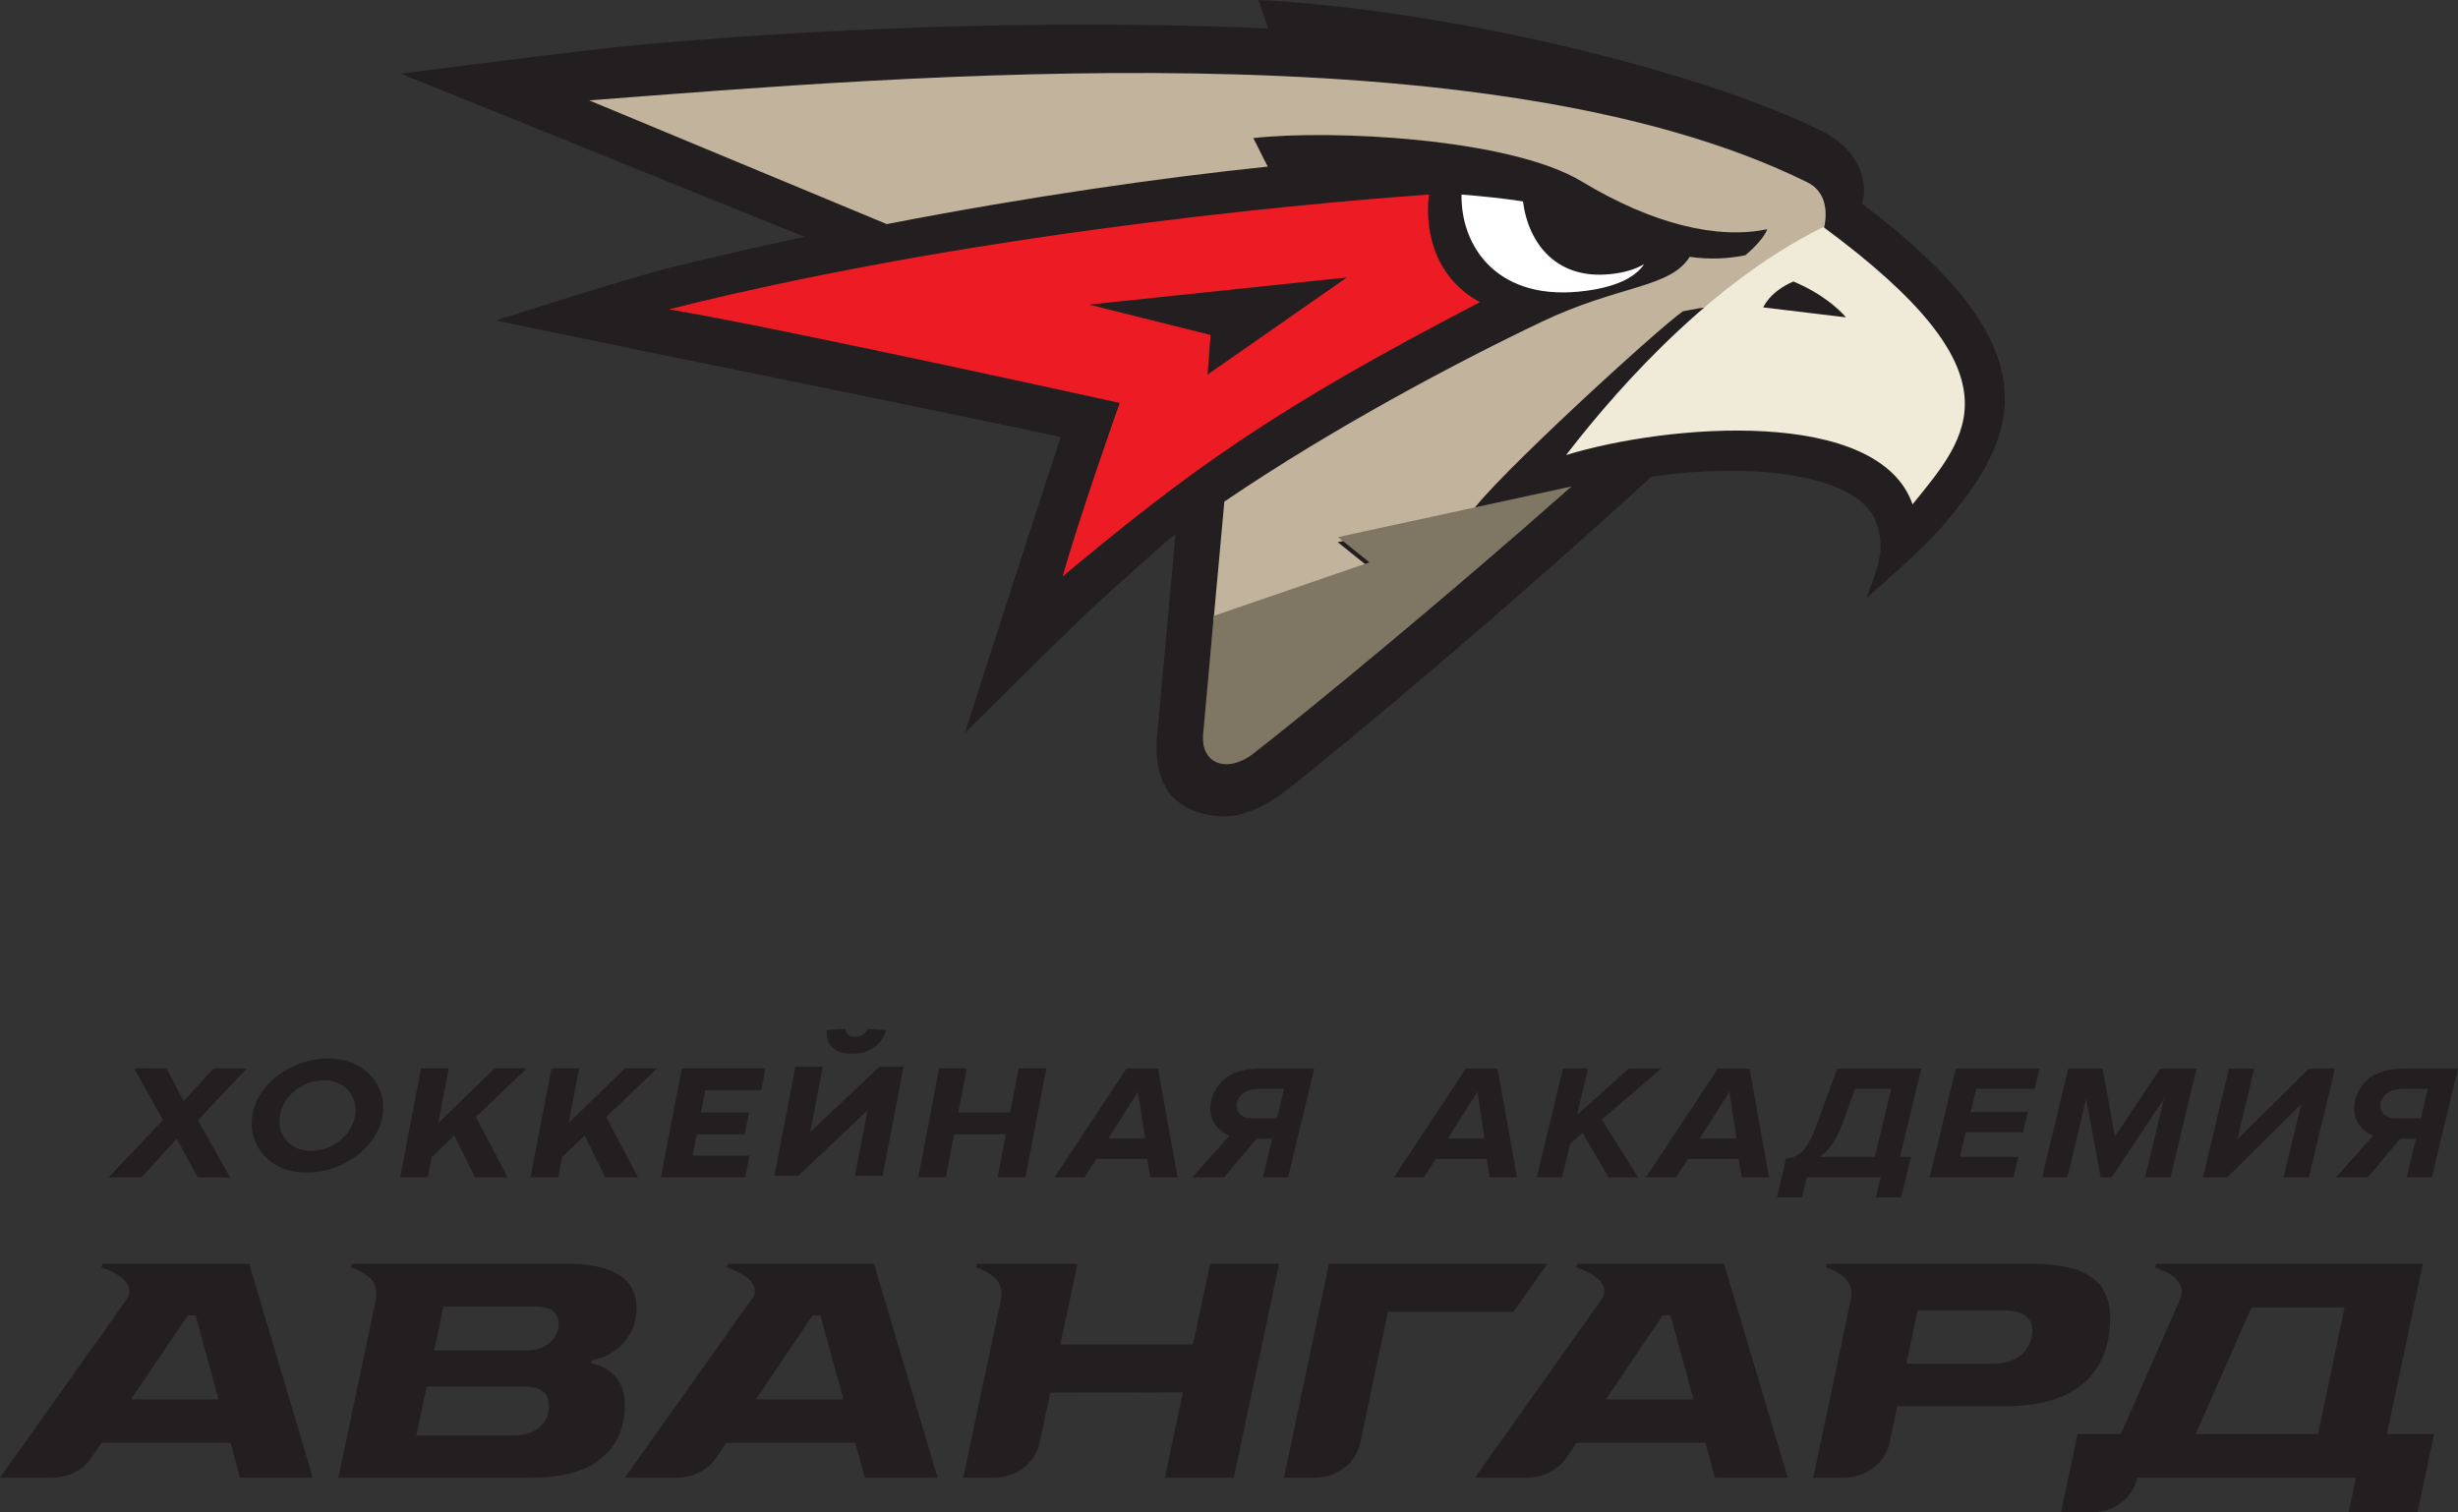 <svg width="104" height="64" viewBox="0 0 104 64" fill="none" xmlns="http://www.w3.org/2000/svg">
    <rect x="0" y="0" width="104" height="64" fill="#333333" stroke="none"/>
    <path d="M84.816 16.524C84.637 14.091 82.764 11.634 78.776 8.608V8.605C78.964 8.201 79.059 6.539 77.071 5.542C72.067 3.039 61.318 0.403 53.245 0C53.324 0.205 53.514 0.776 53.648 1.202C44.026 0.782 34.215 1.236 26.95 1.908C24.518 2.133 16.957 3.118 16.957 3.118L34.04 10.021C32.216 10.41 30.366 10.83 28.504 11.286C26.603 11.753 20.973 13.564 20.973 13.564C20.973 13.564 25.972 14.595 27.801 14.971C31.202 15.669 40.79 17.604 44.883 18.497C44.342 20.078 40.818 31.025 40.818 31.025C40.818 31.025 45.382 26.465 46.799 25.191C48.601 23.57 49.196 23.021 49.737 22.601C49.529 24.932 49.07 29.937 48.952 31.169C48.857 32.154 49.062 33.176 49.666 33.774C50.24 34.342 51.247 34.614 52.132 34.522C52.854 34.446 53.75 33.973 54.405 33.462C57.156 31.315 64.046 25.51 69.873 20.171C70.2 20.124 70.528 20.081 70.856 20.048C74.855 19.63 78.728 20.232 79.39 22.121C79.824 23.362 79.377 24.126 78.974 25.314C79.661 24.697 81.431 23.155 82.124 22.336C83.251 21.005 84.993 18.936 84.816 16.524Z" fill="#231F20"/>
    <path d="M53.564 7.058C53.59 7.056 53.617 7.053 53.642 7.051C53.406 6.618 53.206 6.17 53.027 5.844C56.305 5.473 63.892 5.844 66.921 7.677C69.95 9.508 72.702 10.137 74.773 9.699C74.589 10.202 73.845 10.801 73.845 10.801C73.125 10.947 72.361 10.991 71.495 10.868C70.64 12.208 68.532 12.042 65.209 13.626C61.659 15.318 56.369 18.12 51.803 21.226C51.668 22.782 51.382 25.805 51.343 26.276L57.93 24.011L56.601 22.942L62.224 21.721C63.134 20.328 70.102 13.946 71.205 13.171C71.655 13.085 72.029 13.014 72.326 12.992C73.774 11.775 75.396 10.632 77.133 9.778C77.163 9.685 77.19 9.594 77.205 9.507C77.306 8.936 77.262 8.107 76.47 7.714C63.069 1.084 38.28 3.225 24.932 4.248L37.52 9.483C43.545 8.314 49.116 7.523 53.564 7.058Z" fill="#C2B39C"/>
    <path d="M56.612 22.727L57.943 23.796L51.354 26.061C51.354 26.061 51 30.099 50.908 31.05C50.784 32.342 51.941 32.74 53.038 31.884C55.486 29.973 61.183 25.286 66.492 20.584L56.612 22.727Z" fill="#7F7764"/>
    <path d="M68.364 11.57C65.864 11.947 64.66 10.281 64.439 8.523C63.541 8.382 62.646 8.3 61.839 8.232C61.799 10.437 63.376 12.839 67.171 12.297C68.58 12.097 69.256 11.643 69.566 11.176C69.278 11.349 68.894 11.492 68.364 11.57Z" fill="white"/>
    <path d="M74.606 13.008C74.606 13.008 74.858 12.355 75.879 11.911C77.409 12.55 78.103 13.428 78.103 13.428L74.606 13.008ZM77.147 9.607C71.923 12.17 67.719 17.365 66.263 19.256C70.576 17.931 79.484 17.211 80.922 21.341C83.285 18.424 85.67 15.889 77.147 9.607Z" fill="#F0EBD8"/>
    <path d="M46.075 12.89L56.989 11.74L51.093 15.851L51.22 14.174L46.075 12.89ZM62.622 12.785C60.833 11.833 60.26 9.973 60.456 8.232C60.454 8.233 60.452 8.232 60.451 8.232C57.592 8.439 42.209 9.589 28.301 13.09C32.792 13.831 47.376 17.05 47.376 17.05C47.376 17.05 45.78 21.538 44.957 24.394C50.279 19.963 53.798 17.355 62.622 12.785Z" fill="#ED1C24"/>
    <path d="M54.325 62.529L56.23 53.477H65.477L64.032 55.511H58.722L57.553 61.058C57.373 61.912 56.559 62.529 55.612 62.529H54.325Z" fill="#231F20"/>
    <path d="M5.542 59.214L7.945 55.663H8.275L9.248 59.214H5.542ZM10.543 53.477H4.343C4.323 53.527 4.303 53.579 4.284 53.629C4.91 53.845 5.814 54.297 5.343 55.009L0 62.529H2.199C2.883 62.529 3.518 62.205 3.879 61.672L4.294 61.058H9.753L10.156 62.529H13.235L10.543 53.477Z" fill="#231F20"/>
    <path d="M31.979 59.214L34.382 55.662H34.712L35.685 59.214H31.979ZM36.98 53.477H30.808C30.789 53.527 30.768 53.579 30.75 53.628C31.329 53.828 32.145 54.232 31.889 54.856L26.437 62.529H28.637C29.32 62.529 29.956 62.205 30.316 61.671L30.731 61.058H36.19L36.593 62.529H39.672L36.98 53.477Z" fill="#231F20"/>
    <path d="M67.947 59.214L70.35 55.662H70.68L71.653 59.214H67.947ZM72.948 53.477H66.753C66.735 53.527 66.714 53.579 66.695 53.628C67.308 53.84 68.187 54.28 67.776 54.969L62.406 62.529H64.604C65.288 62.529 65.923 62.205 66.284 61.671L66.7 61.058H72.159L72.562 62.529H75.64L72.948 53.477Z" fill="#231F20"/>
    <path d="M98.075 60.684H92.903L95.263 55.322H99.204L98.075 60.684ZM100.994 60.684L102.512 53.477H91.234C91.214 53.527 91.194 53.579 91.175 53.628C91.786 53.839 92.513 54.224 92.253 54.955L89.732 60.684H87.902L87.203 64H88.49C89.437 64 90.251 63.383 90.432 62.529H99.679L99.37 64H102.287L102.986 60.684H100.994Z" fill="#231F20"/>
    <path d="M23.329 56.749C23.081 57.011 22.733 57.144 22.293 57.144H18.369L18.764 55.286H22.618C23.294 55.286 23.638 55.532 23.638 56.016C23.638 56.28 23.528 56.54 23.329 56.749ZM22.933 60.289C22.649 60.593 22.258 60.741 21.739 60.741H17.613L18.052 58.672H22.106C22.383 58.672 23.228 58.672 23.228 59.458C23.228 59.806 23.132 60.078 22.933 60.289ZM25.198 57.733L25.011 57.684L25.046 57.557L25.228 57.516C25.684 57.413 26.073 57.142 26.273 56.938C26.69 56.514 26.935 56.038 26.935 55.335C26.935 53.799 25.347 53.477 24.013 53.477H14.901C14.88 53.527 14.86 53.579 14.841 53.628C15.465 53.844 16.065 54.194 15.902 55.001L14.317 62.529H22.503C23.956 62.529 24.994 62.192 25.674 61.499C26.181 60.987 26.437 60.297 26.437 59.448C26.437 58.599 26.021 57.962 25.198 57.733Z" fill="#231F20"/>
    <path d="M51.201 53.477L50.477 56.889H44.865L45.59 53.477H41.345C41.325 53.527 41.305 53.579 41.286 53.628C41.911 53.845 42.516 54.196 42.345 55.009H42.346L40.753 62.529H42.044C42.991 62.529 43.804 61.914 43.986 61.061L44.44 58.932L50.051 58.919L49.285 62.529H52.204L54.121 53.477H51.201Z" fill="#231F20"/>
    <path d="M85.684 57.159C85.483 57.409 85.09 57.706 84.353 57.706H80.658L81.139 55.45H84.763C85.576 55.45 85.989 55.734 85.989 56.295C85.989 56.479 85.948 56.836 85.684 57.159ZM85.945 53.477H77.305C77.285 53.527 77.265 53.579 77.245 53.628C77.871 53.845 78.476 54.196 78.305 55.009L76.722 62.529H78.009C78.956 62.529 79.772 61.911 79.95 61.056L80.276 59.505H84.806C86.469 59.505 87.645 59.109 88.402 58.294C88.986 57.661 89.283 56.806 89.283 55.752C89.283 54.2 88.222 53.477 85.945 53.477Z" fill="#231F20"/>
    <path d="M7.771 46.598L9.034 45.211H10.445L8.37 47.405L9.743 49.828L8.366 49.824L7.476 48.186L5.984 49.824H4.592L6.896 47.395L5.673 45.208L7.048 45.211L7.771 46.598Z" fill="#231F20"/>
    <path d="M11.826 47.44C11.826 47.621 11.857 47.788 11.922 47.941C11.986 48.093 12.076 48.226 12.193 48.339C12.31 48.452 12.449 48.541 12.611 48.604C12.772 48.667 12.949 48.699 13.141 48.699C13.305 48.699 13.466 48.678 13.625 48.637C13.782 48.597 13.931 48.539 14.071 48.465C14.212 48.39 14.34 48.3 14.459 48.195C14.578 48.089 14.68 47.974 14.765 47.845C14.852 47.718 14.918 47.581 14.966 47.434C15.014 47.286 15.04 47.133 15.04 46.972C15.04 46.791 15.006 46.624 14.941 46.47C14.876 46.317 14.784 46.184 14.669 46.072C14.554 45.96 14.415 45.872 14.252 45.808C14.089 45.745 13.911 45.714 13.717 45.714C13.472 45.714 13.237 45.759 13.011 45.848C12.784 45.937 12.583 46.059 12.407 46.214C12.231 46.369 12.09 46.552 11.984 46.762C11.878 46.972 11.826 47.198 11.826 47.44ZM10.648 47.536C10.648 47.286 10.689 47.046 10.771 46.813C10.853 46.579 10.969 46.361 11.116 46.158C11.264 45.954 11.44 45.769 11.642 45.6C11.846 45.432 12.068 45.287 12.307 45.168C12.547 45.048 12.802 44.955 13.07 44.888C13.339 44.821 13.613 44.788 13.894 44.788C14.233 44.788 14.546 44.841 14.83 44.949C15.114 45.056 15.359 45.204 15.565 45.39C15.771 45.576 15.931 45.796 16.044 46.05C16.16 46.303 16.217 46.576 16.217 46.867C16.217 47.116 16.175 47.356 16.092 47.59C16.007 47.823 15.891 48.041 15.744 48.246C15.597 48.45 15.42 48.637 15.218 48.806C15.014 48.974 14.793 49.118 14.551 49.239C14.31 49.361 14.056 49.454 13.787 49.521C13.518 49.588 13.245 49.621 12.967 49.621C12.627 49.621 12.315 49.567 12.031 49.46C11.746 49.353 11.502 49.205 11.298 49.018C11.093 48.83 10.934 48.609 10.819 48.354C10.704 48.1 10.648 47.827 10.648 47.536Z" fill="#231F20"/>
    <path d="M18.545 47.517L20.93 45.208H22.289L20.133 47.263L21.48 49.821H20.099L19.22 48.053L18.267 48.959L18.102 49.821H16.931L17.817 45.208H18.987L18.545 47.517Z" fill="#231F20"/>
    <path d="M24.06 47.517L26.446 45.208H27.805L25.648 47.263L26.996 49.821H25.615L24.737 48.053L23.784 48.959L23.617 49.821H22.446L23.333 45.208H24.503L24.06 47.517Z" fill="#231F20"/>
    <path d="M28.849 45.208H32.386L32.21 46.133H29.842L29.657 47.077H31.69L31.516 47.999H29.48L29.308 48.898H31.71L31.533 49.821H27.962L28.849 45.208Z" fill="#231F20"/>
    <path d="M37.494 43.585C37.454 43.729 37.394 43.864 37.312 43.987C37.231 44.11 37.13 44.216 37.007 44.305C36.886 44.395 36.744 44.464 36.582 44.515C36.421 44.564 36.242 44.589 36.046 44.589C35.849 44.589 35.678 44.564 35.538 44.515C35.397 44.464 35.281 44.395 35.194 44.305C35.108 44.216 35.047 44.11 35.011 43.987C34.977 43.864 34.967 43.729 34.983 43.585L35.765 43.537C35.777 43.589 35.792 43.636 35.809 43.676C35.826 43.717 35.849 43.752 35.88 43.78C35.91 43.808 35.948 43.83 35.995 43.844C36.044 43.859 36.106 43.866 36.182 43.866C36.259 43.866 36.324 43.859 36.376 43.844C36.429 43.83 36.475 43.808 36.516 43.78C36.556 43.752 36.594 43.717 36.625 43.676C36.658 43.636 36.691 43.589 36.725 43.537L37.494 43.585ZM33.652 45.139H34.816L34.284 47.896L37.212 45.139H38.231L37.345 49.751H36.174L36.706 46.987L33.777 49.751H32.767L33.652 45.139Z" fill="#231F20"/>
    <path d="M49.824 49.819H48.666L48.539 49.039H46.391L45.886 49.819H44.617L47.66 45.216H48.997L49.824 49.819ZM48.448 48.177L48.148 46.196L46.894 48.177H48.448Z" fill="#231F20"/>
    <path d="M51.789 49.819H50.444L52.015 48.059C51.794 47.972 51.604 47.827 51.444 47.625C51.288 47.422 51.211 47.183 51.211 46.907C51.211 46.718 51.246 46.532 51.316 46.348C51.391 46.164 51.504 45.985 51.654 45.81C51.804 45.63 52.019 45.488 52.3 45.382C52.58 45.272 52.909 45.216 53.284 45.216H55.606L54.502 49.819H53.435L53.826 48.184H53.164L51.789 49.819ZM52.946 47.321H54.036L54.329 46.079H53.217C52.951 46.079 52.735 46.148 52.571 46.286C52.406 46.424 52.323 46.596 52.323 46.803C52.323 46.951 52.38 47.075 52.496 47.176C52.61 47.273 52.761 47.321 52.946 47.321Z" fill="#231F20"/>
    <path d="M39.737 45.208H40.908L40.546 47.077H42.736L43.098 45.208H44.272L43.385 49.821H42.212L42.558 47.999H40.368L40.021 49.821H38.851L39.737 45.208Z" fill="#231F20"/>
    <path d="M64.186 49.819H63.028L62.901 49.039H60.752L60.249 49.819H58.979L62.022 45.216H63.359L64.186 49.819ZM62.811 48.177L62.511 46.196L61.256 48.177H62.811Z" fill="#231F20"/>
    <path d="M69.314 49.819H68.059L66.954 47.935L66.436 48.404L66.09 49.819H65.024L66.129 45.216H67.195L66.722 47.19L68.909 45.216H70.283L67.774 47.376L69.314 49.819Z" fill="#231F20"/>
    <path d="M74.849 49.819H73.693L73.565 49.039H71.416L70.913 49.819H69.643L72.685 45.216H74.023L74.849 49.819ZM73.475 48.177L73.174 46.196L71.919 48.177H73.475Z" fill="#231F20"/>
    <path d="M75.184 50.668L75.568 49.032C75.858 48.995 76.096 48.885 76.282 48.701C76.467 48.512 76.664 48.135 76.875 47.569L77.732 45.216H81.293L80.391 48.956H80.85L80.437 50.668H79.37L79.573 49.819H76.447L76.244 50.668H75.184ZM78.49 46.079L77.919 47.638C77.704 48.227 77.396 48.666 76.995 48.956H79.325L80.016 46.079H78.49Z" fill="#231F20"/>
    <path d="M85.194 49.819H81.647L82.752 45.216H86.298L86.088 46.079H83.616L83.383 47.052H85.803L85.592 47.914H83.172L82.924 48.956H85.397L85.194 49.819Z" fill="#231F20"/>
    <path d="M91.835 49.819H90.761L91.557 46.5L89.349 49.819H88.882L88.266 46.5L87.471 49.819H86.403L87.508 45.216H88.965L89.484 48.094L91.4 45.216H92.94L91.835 49.819Z" fill="#231F20"/>
    <path d="M94.236 49.819H93.207L94.311 45.216H95.378L94.664 48.211L97.7 45.216H98.796L97.692 49.819H96.617L97.369 46.714L94.236 49.819Z" fill="#231F20"/>
    <path d="M100.183 49.819H98.837L100.408 48.059C100.188 47.972 99.997 47.827 99.837 47.625C99.682 47.422 99.604 47.183 99.604 46.907C99.604 46.718 99.639 46.532 99.71 46.348C99.784 46.164 99.898 45.985 100.048 45.81C100.198 45.63 100.414 45.488 100.694 45.382C100.975 45.272 101.302 45.216 101.677 45.216H104L102.895 49.819H101.828L102.219 48.184H101.558L100.183 49.819ZM101.34 47.321H102.429L102.722 46.079H101.61C101.345 46.079 101.13 46.148 100.964 46.286C100.799 46.424 100.716 46.596 100.716 46.803C100.716 46.951 100.774 47.075 100.889 47.176C101.005 47.273 101.155 47.321 101.34 47.321Z" fill="#231F20"/>
</svg>
